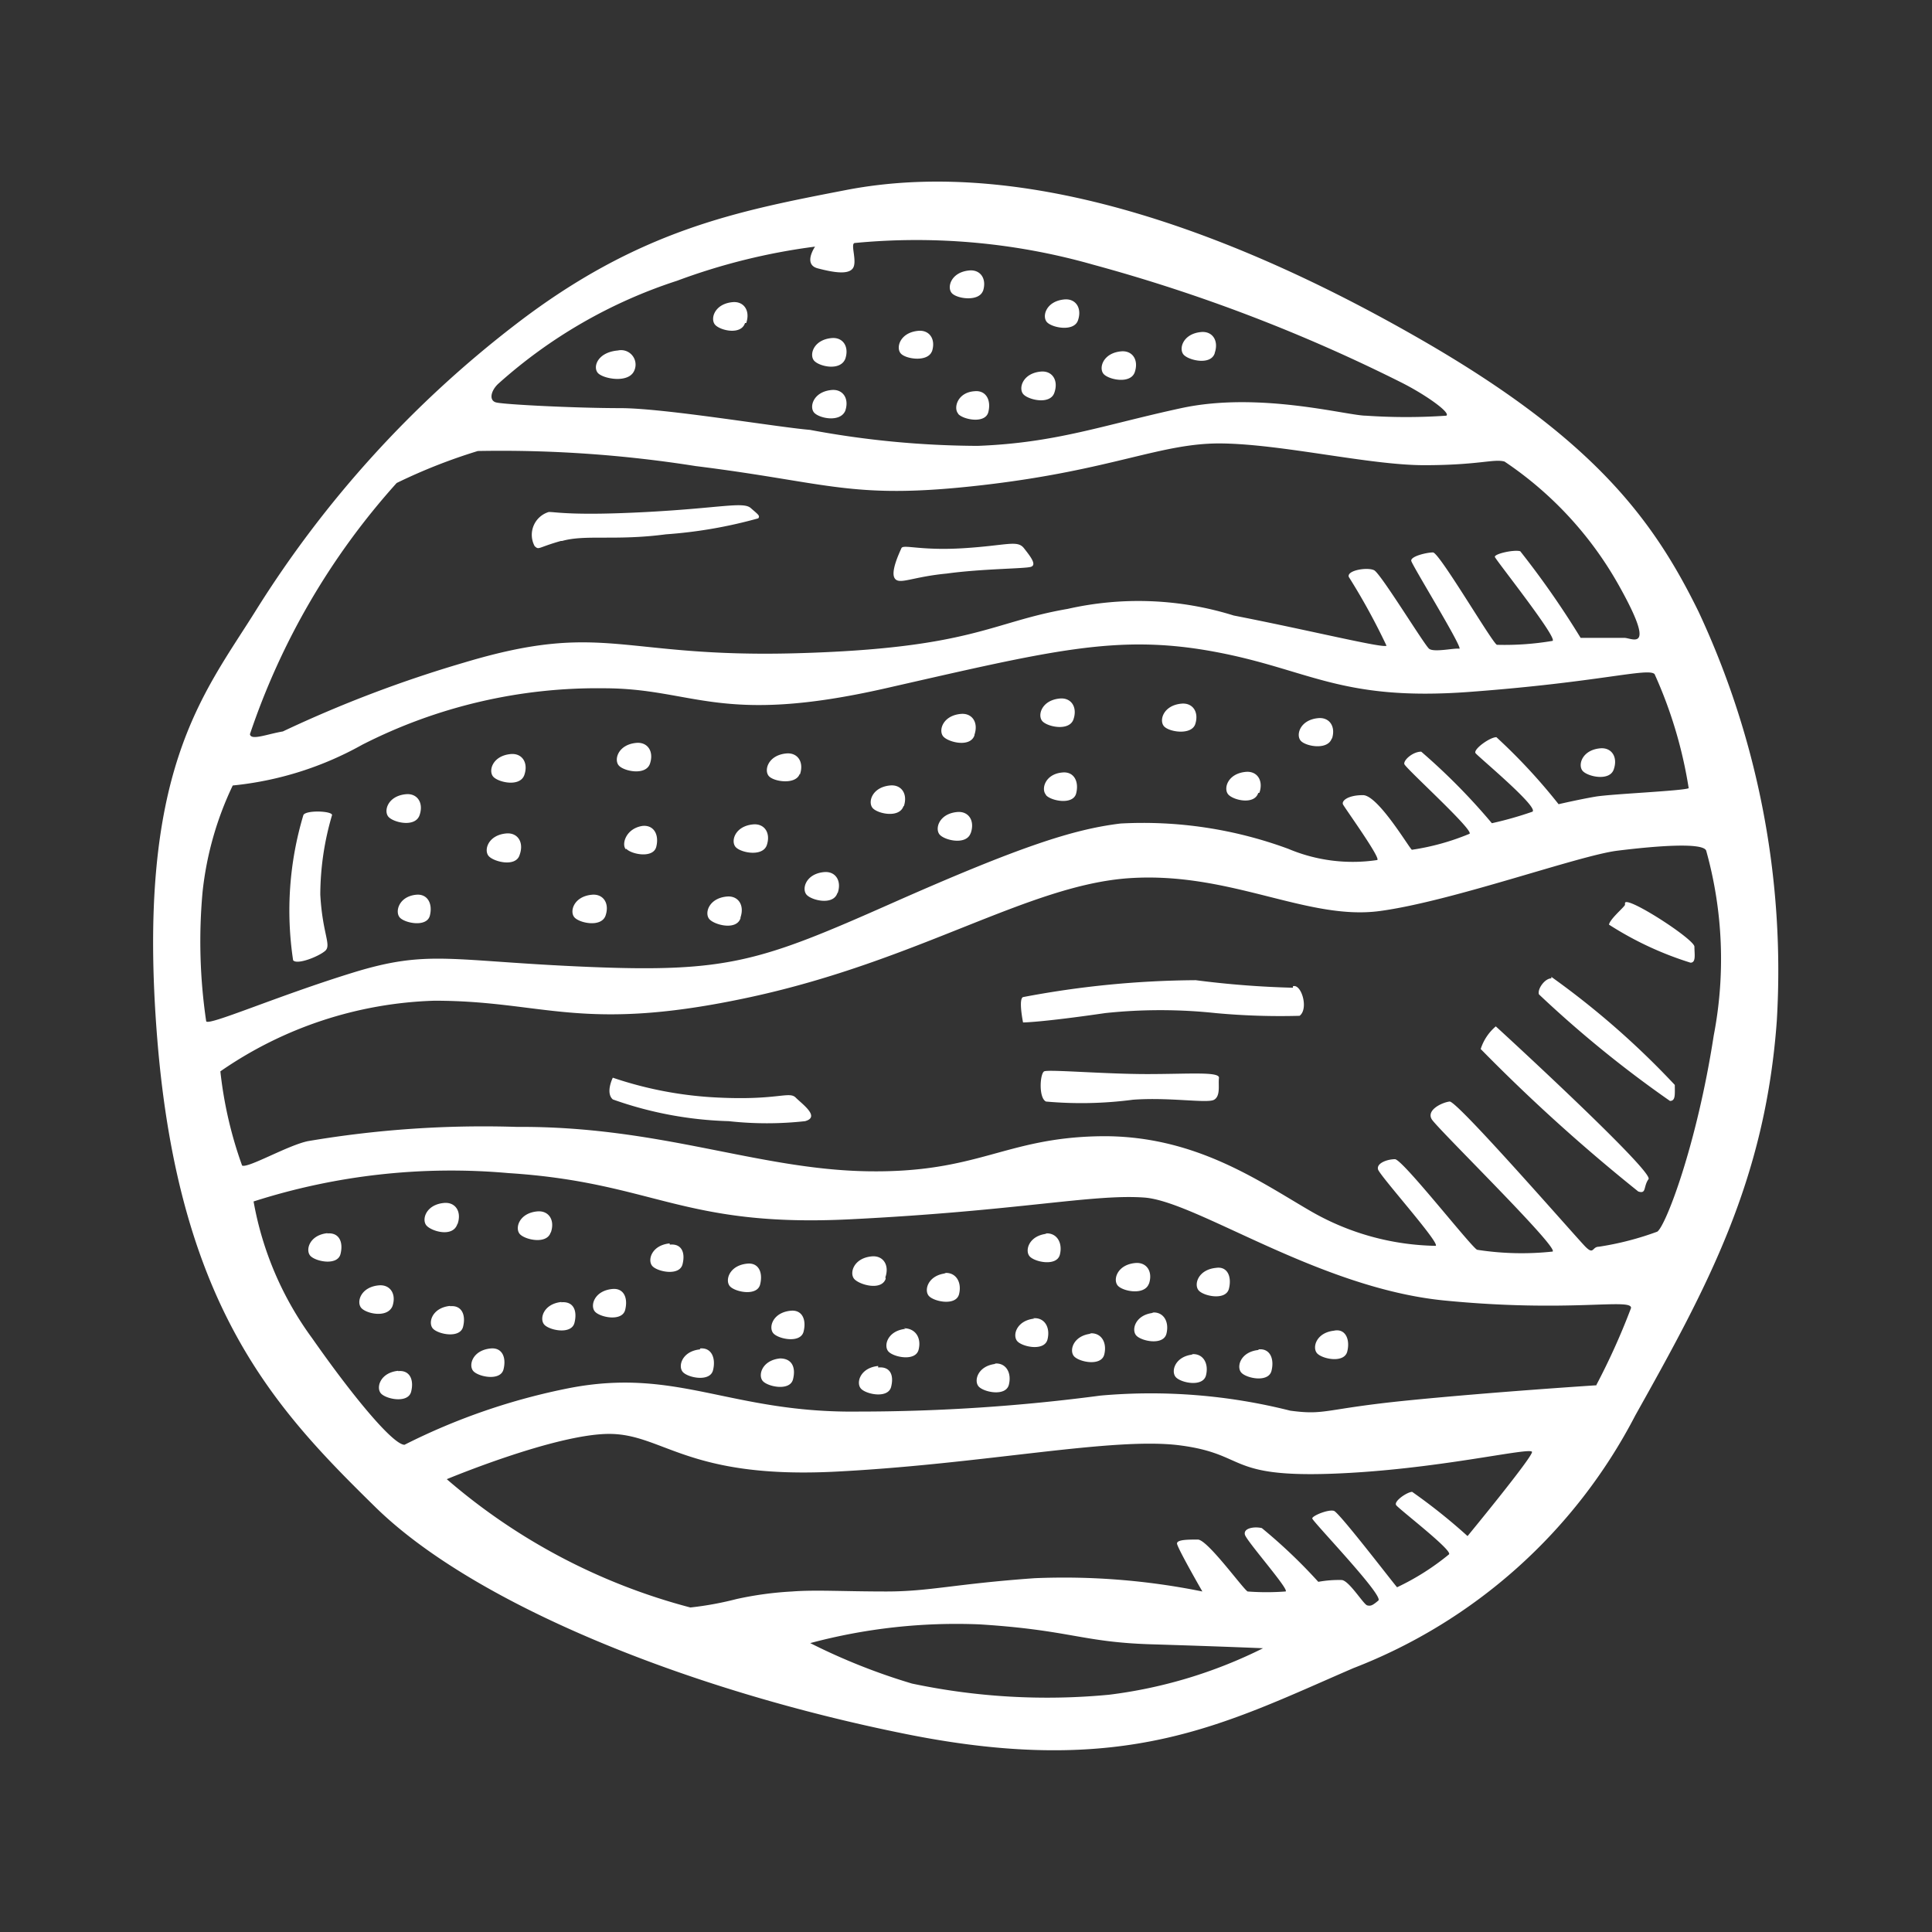<svg id="Layer_1" data-name="Layer 1" xmlns="http://www.w3.org/2000/svg" width="64" height="64" viewBox="0 0 64 64"><rect x="0" y="0" width="64" height="64" fill="#333333" stroke="none"/><defs><style>.cls-1{fill:#fff;}</style></defs><title>jupiter</title><g id="jupiter"><path class="cls-1" d="M35.56,23.83c.14-.41-.08-.73-.46-.69-.6.06-.74.56-.57.75S35.42,24.23,35.56,23.83Zm-7.81,5.75c.14-.41-.08-.73-.46-.69-.6.06-.74.56-.57.75S27.61,30,27.74,29.58Zm2.19-2.87c.14-.41-.08-.73-.46-.69-.6.06-.74.56-.57.75S29.8,27.11,29.93,26.7ZM13.9,27c.14-.41-.08-.73-.46-.69-.6.06-.74.56-.57.75S13.76,27.42,13.9,27Zm18.38-2.66c.14-.41-.08-.73-.46-.69-.6.06-.74.56-.57.75S32.14,24.77,32.28,24.36Zm-.12,3.25c.14-.41-.08-.73-.46-.69-.6.06-.74.56-.57.75S32,28,32.15,27.61ZM20.06,30.33c.14-.41-.08-.73-.46-.69-.6.06-.74.56-.57.75S19.92,30.73,20.06,30.33Zm-6.82.06c.16.19.9.34,1-.06s-.08-.73-.46-.69C13.21,29.7,13.08,30.2,13.24,30.39Zm4.13-4.72c.14-.41-.08-.73-.46-.69-.6.06-.74.56-.57.75S17.23,26.08,17.37,25.67Zm4.16-.37c.14-.41-.08-.73-.46-.69-.6.06-.74.56-.57.75S21.39,25.7,21.53,25.3Zm-4.31,3c.14-.41-.08-.73-.46-.69-.6.06-.74.56-.57.75S17.08,28.73,17.21,28.33Zm7.31,2.09c.14-.41-.08-.73-.46-.69-.6.06-.74.56-.57.75S24.39,30.83,24.53,30.42Zm-3.79-2.28c.16.19.9.34,1-.06s-.08-.73-.46-.69C20.71,27.45,20.58,28,20.74,28.14ZM25.4,28c.14-.41-.08-.73-.46-.69-.6.06-.74.56-.57.75S25.26,28.39,25.4,28Zm9.25-1.66c.16.19.9.34,1-.06s-.08-.73-.46-.69C34.62,25.64,34.48,26.14,34.65,26.33Zm-8.15-.69c.14-.41-.08-.73-.46-.69-.6.06-.74.56-.57.75S26.36,26,26.49,25.64Zm6.06-16c.14-.41-.08-.73-.46-.69-.6.06-.74.56-.57.75S32.42,10,32.56,9.64Zm-.82,4.06c.16.19.9.34,1-.06s-.08-.73-.46-.69C31.71,13,31.58,13.52,31.74,13.7Zm-.87-2.06c.14-.41-.08-.73-.46-.69-.6.06-.74.56-.57.75S30.73,12,30.87,11.64ZM34.93,13c.14-.41-.08-.73-.46-.69-.6.06-.74.56-.57.75S34.8,13.42,34.93,13Zm5.31-1.31c.14-.41-.08-.73-.46-.69-.6.06-.74.56-.57.75S40.11,12.11,40.24,11.7ZM28,11.89c.14-.41-.08-.73-.46-.69-.6.06-.74.56-.57.75S27.83,12.3,28,11.89ZM39.59,24c.14-.41-.08-.73-.46-.69-.6.06-.74.56-.57.75S39.45,24.36,39.59,24ZM35.71,10.61c.14-.41-.08-.73-.46-.69-.6.06-.74.56-.57.75S35.58,11,35.71,10.61Zm1.88,1.72c.14-.41-.08-.73-.46-.69-.6.06-.74.56-.57.75S37.45,12.73,37.59,12.33ZM53.46,25.48c.14-.41-.08-.73-.46-.69-.6.06-.74.56-.57.75S53.33,25.89,53.46,25.48Zm-9.34-1c.14-.41-.08-.73-.46-.69-.6.06-.74.56-.57.75S44,24.86,44.12,24.45ZM28,13.61c.14-.41-.08-.73-.46-.69-.6.06-.74.56-.57.75S27.83,14,28,13.61Zm-9.38,4.31c.78-.22,1.78,0,3.44-.22a15.31,15.31,0,0,0,3.06-.53c.06-.09,0-.12-.25-.34s-1,0-3.44.13-3,0-3.25,0a.79.79,0,0,0-.47,1.13C17.86,18.23,17.8,18.14,18.58,17.92Zm23.1,8.34c.14-.41-.08-.73-.46-.69-.6.06-.74.56-.57.75S41.55,26.67,41.68,26.27Zm-17-15.56c.14-.41-.08-.73-.46-.69-.6.06-.74.56-.57.75S24.55,11.11,24.68,10.7ZM31.36,19c1.16-.16,2.56-.16,2.78-.22s0-.34-.22-.62-.56-.09-2,0-2-.14-2.06,0-.37.78-.22,1S30.21,19.11,31.36,19ZM21,12.3a.48.48,0,0,0-.53-.69c-.69.06-.84.56-.66.75S20.8,12.7,21,12.3Zm9,31.72c-.6.06-.74.56-.57.75s.9.34,1-.06S30.32,44,29.94,44Zm1.34-1.84c-.6.06-.74.56-.57.75s.9.34,1-.06S31.66,42.13,31.28,42.17Zm4.81,2c-.6.06-.74.56-.57.75s.9.34,1-.06S36.48,44.13,36.09,44.17Zm2.06-.69c-.6.06-.74.56-.57.75s.9.34,1-.06S38.54,43.44,38.16,43.48Zm1.31,1.38c-.6.06-.74.56-.57.75s.9.34,1-.06S39.85,44.82,39.47,44.86Zm-4.84-4c-.6.06-.74.56-.57.75s.9.34,1-.06S35,40.82,34.62,40.86Zm-1.69,4.31c-.6.06-.74.56-.57.75s.9.34,1-.06S33.32,45.13,32.94,45.17Zm1.28-1.5c-.6.06-.74.56-.57.75s.9.34,1-.06S34.6,43.63,34.22,43.67ZM40.28,42c-.6.06-.74.56-.57.75s.9.34,1-.06S40.66,41.94,40.28,42Zm-2.22.53c.14-.41-.08-.73-.46-.69-.6.06-.74.56-.57.75S37.92,42.92,38.06,42.52Zm3.63,2.19c-.6.06-.74.56-.57.75s.9.34,1-.06S42.07,44.66,41.69,44.7Zm1.14-12a31,31,0,0,1-3.22-.25,31.49,31.49,0,0,0-5.72.56c-.16.06,0,.84,0,.84s.59,0,2.72-.31a17.31,17.31,0,0,1,3.66,0,23.29,23.29,0,0,0,2.78.09C43.36,33.42,43.11,32.58,42.83,32.67Zm8.56-.31c-.22,0-.47.36-.41.53a37.71,37.71,0,0,0,4.34,3.53c.19,0,.16-.22.16-.53A27.45,27.45,0,0,0,51.39,32.36Zm2.44-2.44c0,.06-.5.47-.53.66A11.08,11.08,0,0,0,56,31.89c.19,0,.13-.28.13-.53S53.83,29.63,53.83,29.92ZM49.55,34a1.64,1.64,0,0,0-.5.75,58.69,58.69,0,0,0,5.22,4.72c.28.09.16-.16.34-.41S49.73,34.16,49.55,34ZM38,35.58c-1.41,0-3.27-.16-3.41-.09s-.19.88.06,1a13.09,13.09,0,0,0,2.88-.06c1.22-.09,2.47.13,2.69,0s.13-.5.16-.72S39.39,35.58,38,35.58Zm6.2,8.5c-.6.06-.74.56-.57.75s.9.34,1-.06S44.57,44,44.19,44.08ZM26.36,36.36c-.22-.22-.59.09-2.53,0a12.64,12.64,0,0,1-3.53-.66s-.25.5,0,.72a12.45,12.45,0,0,0,3.84.72,11.5,11.5,0,0,0,2.53,0C27.18,37,26.58,36.58,26.36,36.36Zm-1.61,5.5c-.6.06-.74.56-.57.75s.9.34,1-.06S25.13,41.82,24.75,41.86Zm-8.5,2.81c-.6.06-.74.56-.57.75s.9.34,1-.06S16.63,44.63,16.25,44.67Zm-1.34-1.41c-.6.06-.74.56-.57.75s.9.34,1-.06S15.29,43.23,14.91,43.27Zm3.34-2.44c.14-.41-.08-.73-.46-.69-.6.06-.74.56-.57.75S18.11,41.23,18.24,40.83Zm-3.09-.28c.14-.41-.08-.73-.46-.69-.6.06-.74.56-.57.75S15,41,15.15,40.55Zm3.44,2.59c-.6.06-.74.56-.57.75s.9.34,1-.06S19,43.1,18.59,43.14Zm-5.41,2.28c-.6.06-.74.56-.57.75s.9.34,1-.06S13.57,45.38,13.19,45.42Zm-2.34-4.56c-.6.06-.74.56-.57.75s.9.34,1-.06S11.23,40.82,10.84,40.86ZM13,43.27c.14-.41-.08-.73-.46-.69-.6.06-.74.56-.57.75S12.83,43.67,13,43.27ZM10.05,27a11,11,0,0,0-.34,4.81c.13.16.84-.12,1.06-.31s-.09-.56-.16-1.87A9.38,9.38,0,0,1,11,27C11,26.86,10.13,26.83,10.05,27ZM26.19,43.42c-.6.06-.74.56-.57.75s.9.34,1-.06S26.57,43.38,26.19,43.42ZM25.84,45c-.6.06-.74.56-.57.75s.9.34,1-.06S26.23,45,25.84,45Zm3.49-2.69c.14-.41-.08-.73-.46-.69-.6.06-.74.56-.57.75S29.2,42.77,29.34,42.36Zm-7.15-1.12c-.6.06-.74.56-.57.75s.9.34,1-.06S22.57,41.19,22.19,41.23Zm6.91,4.06c-.6.06-.74.56-.57.75s.9.34,1-.06S29.48,45.26,29.09,45.3ZM20.28,42.7c-.6.06-.74.56-.57.75s.9.34,1-.06S20.66,42.66,20.28,42.7Zm2.91,2c-.6.06-.74.56-.57.75s.9.34,1-.06S23.57,44.63,23.19,44.67ZM56.27,20.27c-1.5-3.06-3.47-5.72-9.16-9S34.25,5.08,28,6.3c-3.56.69-6.84,1.31-10.91,4.44A36,36,0,0,0,8.49,20.2c-1.75,2.81-4,5.31-3.28,14.22s3.94,12.28,7.22,15.5S22.8,56,30.05,57.45s10.5-.34,14.78-2.19a17.7,17.7,0,0,0,9.34-8.37c2.38-4.25,4.31-7.78,4.69-13.09A28.08,28.08,0,0,0,56.27,20.27ZM16.52,12.7A16.47,16.47,0,0,1,22.43,9.3,20.64,20.64,0,0,1,27,8.17s-.41.59.09.72,1,.22,1.16,0-.09-.81.06-.84a21.39,21.39,0,0,1,7.91.72,54.8,54.8,0,0,1,10.22,3.91c.81.41,1.63,1,1.47,1.09a19.36,19.36,0,0,1-2.66,0c-.62,0-3.53-.81-6.12-.25S35,14.67,32.39,14.77a30.76,30.76,0,0,1-5.56-.53c-1.09-.09-4.81-.72-6.28-.72s-3.87-.12-4.12-.19S16.27,12.92,16.52,12.7ZM13.14,16a18.38,18.38,0,0,1,2.69-1.06,41.34,41.34,0,0,1,7.22.5c4.5.56,5.16,1.13,9.5.63s5.91-1.41,7.94-1.38,4.88.72,6.69.72,2.31-.22,2.66-.12a12,12,0,0,1,3.78,4.09c1.28,2.28.44,1.75.19,1.75H52.36a29,29,0,0,0-2-2.87c-.22-.06-.87.09-.84.19s2.09,2.69,1.91,2.78a9.46,9.46,0,0,1-1.84.13c-.12,0-1.91-3.06-2.12-3.06s-.75.13-.72.28,1.75,2.94,1.59,2.91-.84.13-1,0S45.74,19,45.52,18.89s-.91,0-.84.22a21.56,21.56,0,0,1,1.25,2.28c-.12.09-2.5-.5-5.06-1a10.61,10.61,0,0,0-5.5-.22c-2.56.44-3.16,1.31-9,1.47s-6.34-1.09-11,.31a41.06,41.06,0,0,0-6,2.28c-.53.09-1.06.31-1.09.09A23.74,23.74,0,0,1,13.14,16ZM6.83,33.83a18.12,18.12,0,0,1-.12-4.28,10.82,10.82,0,0,1,1-3.53A11,11,0,0,0,12,24.67a17.13,17.13,0,0,1,8-1.87c3,0,3.84,1.25,9.34,0S37,21,40.18,21.58s4.19,1.66,8.5,1.34,5.91-.81,6.13-.59a14.7,14.7,0,0,1,1.13,3.78c-.19.09-2.56.19-3.09.28s-1.22.25-1.22.25a19.1,19.1,0,0,0-2.06-2.22c-.22,0-.78.41-.69.53s2.13,1.81,1.88,1.94a11.94,11.94,0,0,1-1.34.38,20.8,20.8,0,0,0-2.34-2.37c-.28,0-.59.28-.56.41s2.31,2.19,2.16,2.31a8,8,0,0,1-1.91.53c-.09-.06-1.12-1.81-1.62-1.81s-.72.19-.66.31,1.28,1.81,1.13,1.84a5.48,5.48,0,0,1-2.94-.37,13.89,13.89,0,0,0-5.56-.84c-1.56.19-3.31.75-7.62,2.66s-5.41,2.28-10,2.09-5.28-.59-7.81.19S6.89,34,6.83,33.83ZM36.74,56.14a21.65,21.65,0,0,1-6.53-.37,20.44,20.44,0,0,1-3.37-1.34,18.7,18.7,0,0,1,5.62-.62c3,.19,3.38.59,5.69.66s3.69.13,3.69.13A15.7,15.7,0,0,1,36.74,56.14Zm11.88-5.25a19,19,0,0,0-1.84-1.47c-.16,0-.62.31-.53.44s1.88,1.5,1.75,1.63a8.25,8.25,0,0,1-1.72,1.09c-.09-.09-1.91-2.47-2.09-2.53s-.72.16-.72.25,2.38,2.56,2.19,2.72-.25.19-.37.16-.59-.81-.84-.84a3.8,3.8,0,0,0-.78.06,17.52,17.52,0,0,0-1.87-1.78c-.25-.06-.62,0-.56.22s1.53,1.88,1.34,1.88a8.33,8.33,0,0,1-1.25,0C41.18,52.64,40,51,39.68,51s-.69,0-.69.13.84,1.59.84,1.59a23.06,23.06,0,0,0-5.56-.44c-2.66.19-3.47.44-4.91.44s-2.34-.06-3.12,0a11.32,11.32,0,0,0-1.84.25,10.72,10.72,0,0,1-1.53.28A20.16,20.16,0,0,1,14.8,49s3.59-1.5,5.38-1.5,2.59,1.5,7.5,1.25,9.19-1.16,11.41-.87,1.53,1.06,5,.94,6.66-.91,6.66-.72S48.61,50.89,48.61,50.89Zm4.25-5s-3.41.22-6.22.5-2.72.5-3.91.34a18.87,18.87,0,0,0-6.28-.5,61.19,61.19,0,0,1-8,.53c-4.25.06-6-1.47-9.59-.78a21.15,21.15,0,0,0-5.47,1.88c-.37,0-1.66-1.53-3.06-3.53a10.87,10.87,0,0,1-1.94-4.53,21.43,21.43,0,0,1,8.44-.94c4.84.31,5.75,1.81,11.34,1.53s8-.84,9.72-.72,5.78,3,9.94,3.41,6.22-.09,6.19.25A22.74,22.74,0,0,1,52.86,45.92ZM56.77,34.3c-.56,3.63-1.59,6.31-1.87,6.5a9.85,9.85,0,0,1-1.94.5c-.22,0-.16.28-.44,0s-4.25-4.84-4.5-4.81-.78.28-.59.59,4.25,4.28,4,4.38a9.57,9.57,0,0,1-2.5-.06c-.22-.12-2.47-3-2.72-3s-.62.13-.56.34,2.06,2.44,1.91,2.53a8.56,8.56,0,0,1-4.16-1.16c-1.72-1-3.87-2.53-7-2.47s-4,1.22-7.66,1.16-6.87-1.5-11.62-1.47a34.77,34.77,0,0,0-6.91.47c-.66.13-2,.91-2.19.81a13.46,13.46,0,0,1-.72-3.12,13.14,13.14,0,0,1,7.09-2.34c3.66,0,4.88,1.09,10.47-.12s9.22-3.72,12.56-3.94,5.88,1.41,8.28,1.09,6.59-1.84,7.88-2,2.84-.28,2.94,0A13.35,13.35,0,0,1,56.77,34.3Z"/></g></svg>